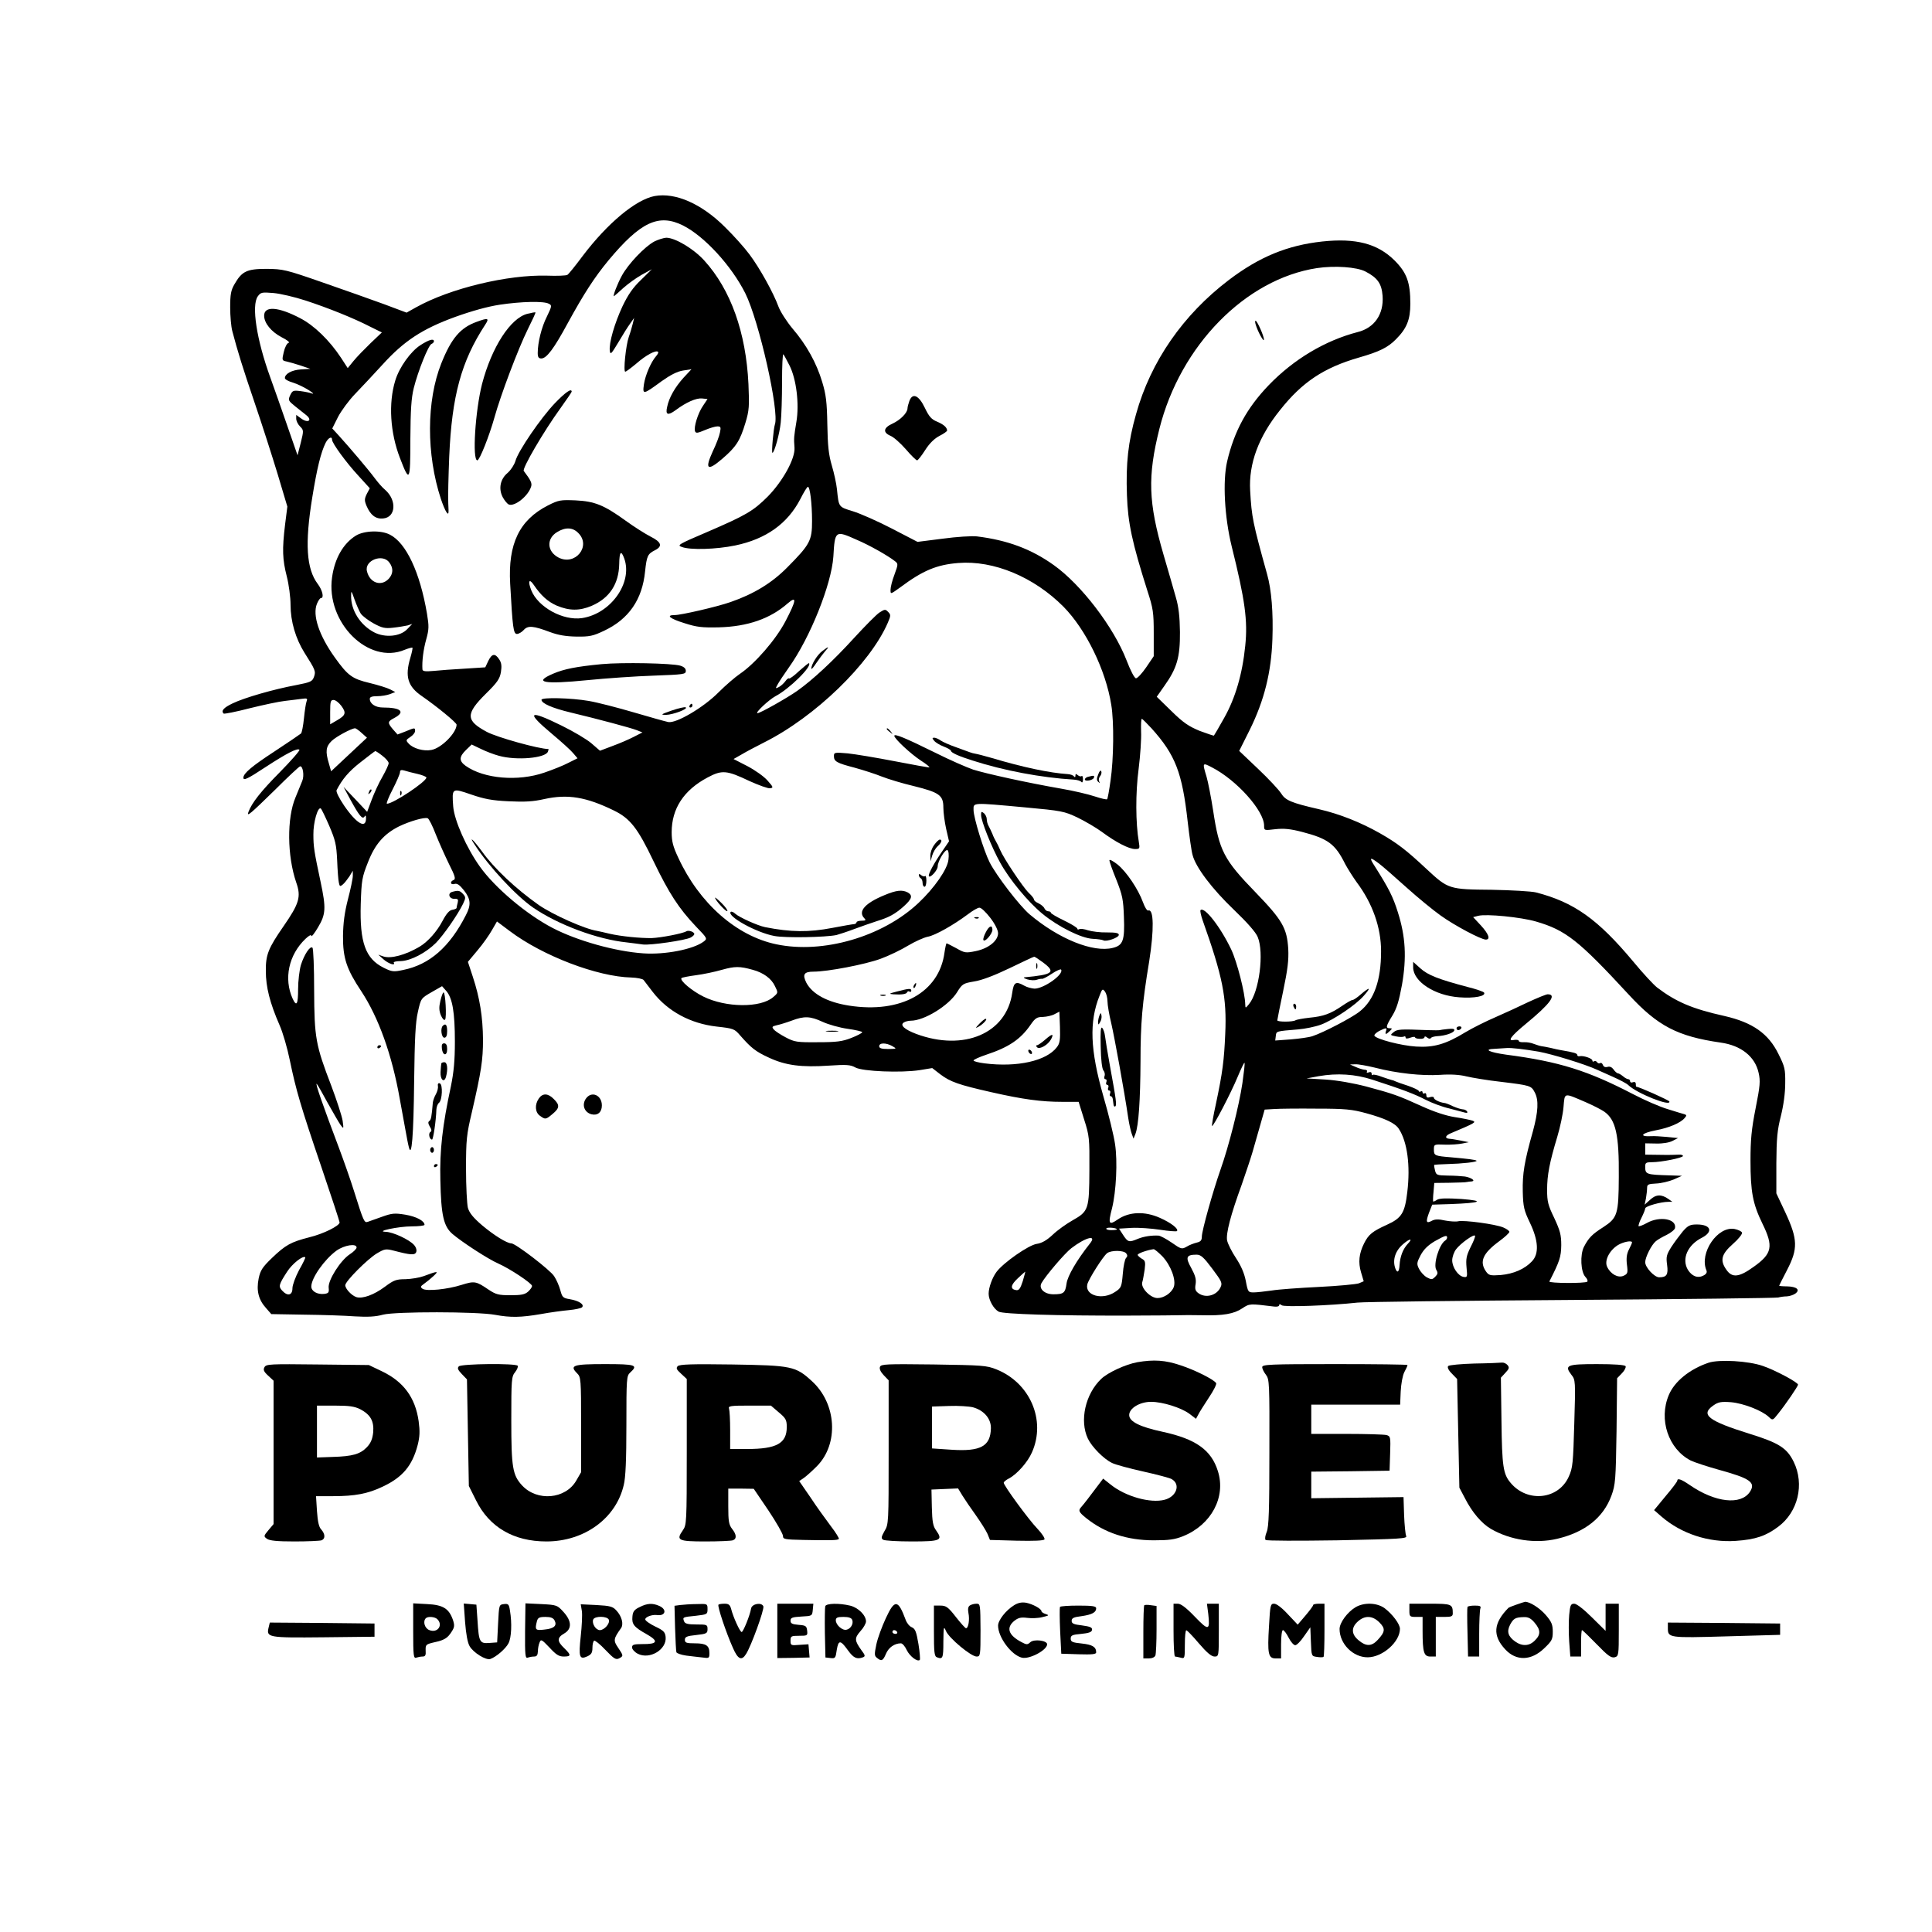 <?xml version="1.0" standalone="no"?>
<!DOCTYPE svg PUBLIC "-//W3C//DTD SVG 20010904//EN"
 "http://www.w3.org/TR/2001/REC-SVG-20010904/DTD/svg10.dtd">
<svg version="1.0" xmlns="http://www.w3.org/2000/svg"
 width="1024pt" height="1024pt" viewBox="0 0 1024 1024"
 preserveAspectRatio="xMidYMid meet">

<g transform="translate(0,1024) scale(0.1,-0.1)"
fill="#000000" stroke="none">
<path d="M3470 9201 c-101 -19 -251 -145 -382 -318 -38 -51 -74 -96 -81 -100
-7 -4 -55 -6 -107 -4 -209 6 -514 -67 -695 -168 l-50 -28 -120 45 c-66 24
-212 76 -325 115 -195 68 -209 71 -297 72 -105 0 -131 -13 -170 -81 -19 -32
-23 -55 -23 -123 0 -46 5 -102 11 -125 28 -107 56 -197 119 -382 38 -111 92
-280 121 -375 l52 -174 -12 -95 c-16 -132 -14 -185 9 -275 11 -43 20 -111 20
-151 0 -88 27 -179 74 -254 57 -90 61 -98 50 -128 -9 -24 -17 -28 -94 -43
-119 -22 -275 -67 -337 -97 -48 -23 -62 -39 -48 -54 3 -3 65 9 138 28 73 18
157 36 187 39 30 4 70 8 89 11 29 4 32 2 26 -13 -4 -10 -10 -51 -14 -90 -4
-40 -11 -77 -16 -81 -6 -5 -69 -48 -142 -96 -118 -77 -163 -115 -163 -138 0
-17 23 -6 117 56 112 73 170 103 180 92 4 -3 -43 -57 -104 -119 -101 -102
-148 -162 -166 -210 -11 -29 8 -13 141 117 67 67 126 122 132 124 15 5 24 -49
12 -77 -6 -14 -22 -54 -36 -88 -46 -109 -44 -310 4 -450 27 -76 16 -112 -67
-232 -81 -117 -95 -151 -94 -238 0 -84 21 -168 73 -287 17 -38 41 -121 54
-185 33 -159 57 -242 168 -568 53 -156 96 -287 96 -292 0 -18 -86 -61 -161
-79 -97 -25 -125 -40 -197 -109 -51 -49 -62 -66 -71 -109 -13 -64 -1 -113 39
-157 l28 -32 174 -3 c95 -1 216 -5 268 -9 69 -4 111 -2 150 9 66 17 498 17
595 -1 81 -15 136 -14 241 4 49 9 116 18 149 21 33 3 65 10 70 15 14 15 -17
35 -65 43 -36 6 -40 10 -50 47 -6 23 -21 57 -33 75 -21 33 -205 174 -227 174
-23 0 -91 42 -154 95 -48 41 -68 66 -76 93 -5 20 -10 114 -10 207 0 154 3 182
31 300 50 217 59 276 59 385 -1 120 -17 221 -54 333 l-26 79 51 61 c29 34 63
83 77 108 l26 45 68 -51 c174 -131 464 -242 644 -246 30 -1 60 -7 65 -13 5 -6
27 -35 49 -64 79 -102 199 -167 338 -183 90 -10 95 -12 125 -47 58 -66 81 -85
153 -118 88 -41 172 -52 318 -42 92 6 113 5 140 -10 39 -21 242 -29 340 -14
l67 11 44 -34 c52 -39 97 -55 270 -94 167 -38 265 -51 374 -51 l88 0 29 -93
c28 -87 29 -101 28 -267 -1 -210 -4 -220 -89 -268 -32 -18 -80 -52 -105 -76
-32 -30 -58 -45 -86 -49 -43 -7 -174 -98 -212 -148 -22 -29 -42 -83 -42 -116
0 -33 26 -80 53 -95 23 -13 310 -22 682 -21 192 1 233 1 270 2 22 1 78 1 125
0 113 -3 171 7 215 37 38 25 38 25 168 9 15 -2 27 1 27 7 0 7 4 7 13 0 12 -11
256 -2 402 14 33 4 544 10 1135 14 591 4 1084 10 1095 13 11 3 32 6 46 6 14 1
34 7 45 15 27 20 7 37 -45 38 -22 0 -41 2 -41 3 0 2 19 40 42 84 58 112 57
162 -9 304 l-48 102 0 160 c1 133 5 175 24 250 14 56 23 121 23 173 1 75 -2
88 -36 156 -53 108 -137 167 -286 201 -171 38 -257 75 -357 151 -18 14 -75 75
-126 137 -188 225 -314 315 -516 367 -24 6 -130 12 -235 14 -226 2 -230 3
-345 110 -108 101 -155 137 -246 189 -102 58 -215 103 -324 128 -148 34 -178
47 -201 84 -12 19 -66 77 -121 129 l-101 96 56 112 c77 156 114 305 120 481 5
139 -5 262 -28 343 -76 274 -82 302 -90 444 -8 142 44 284 158 426 118 149
232 225 419 279 108 31 153 53 196 97 57 57 76 104 76 188 0 114 -19 165 -84
230 -90 89 -205 119 -383 100 -184 -20 -333 -81 -495 -204 -242 -184 -414
-431 -492 -712 -42 -148 -54 -260 -48 -429 5 -148 28 -252 108 -505 31 -95 34
-116 34 -227 l0 -121 -40 -59 c-22 -32 -46 -58 -54 -58 -8 0 -29 40 -50 95
-68 176 -241 402 -386 505 -119 85 -245 132 -407 152 -26 3 -108 -2 -181 -12
l-134 -17 -135 70 c-75 39 -168 80 -207 92 -78 24 -75 21 -85 117 -3 29 -15
85 -27 125 -17 58 -22 104 -24 218 -2 119 -7 159 -27 225 -30 101 -84 198
-157 283 -31 37 -65 90 -75 117 -27 74 -101 207 -154 277 -25 34 -83 99 -129
144 -124 124 -263 185 -373 165z m150 -156 c113 -57 256 -212 330 -359 73
-146 182 -629 157 -696 -7 -20 -19 -150 -13 -150 10 0 38 100 44 160 4 36 7
133 7 217 0 84 3 149 7 145 4 -4 18 -31 33 -60 36 -72 52 -204 36 -298 -13
-79 -14 -85 -10 -137 4 -58 -62 -177 -141 -258 -78 -78 -116 -100 -325 -190
-150 -64 -158 -69 -131 -78 43 -17 182 -13 283 8 163 34 277 115 345 246 18
36 36 65 40 65 11 0 22 -88 22 -181 0 -104 -10 -124 -131 -246 -82 -83 -177
-141 -301 -184 -71 -25 -262 -69 -296 -69 -49 0 -26 -19 52 -43 65 -21 93 -24
182 -22 153 4 273 46 365 127 50 43 46 16 -12 -95 -52 -99 -162 -225 -242
-279 -25 -17 -76 -61 -112 -97 -80 -81 -225 -166 -267 -158 -15 3 -97 26 -182
51 -85 25 -193 53 -240 61 -93 16 -250 20 -250 6 0 -19 57 -44 153 -67 150
-36 318 -81 352 -94 l30 -12 -47 -24 c-25 -13 -76 -35 -112 -48 l-66 -25 -45
39 c-24 21 -95 63 -158 94 -177 87 -192 74 -51 -44 49 -41 100 -87 112 -102
l23 -27 -48 -24 c-26 -14 -84 -37 -128 -52 -139 -48 -320 -33 -417 36 -36 26
-35 48 2 84 l30 29 48 -23 c26 -13 70 -30 97 -37 94 -26 246 -12 259 22 3 8 4
14 3 14 -50 0 -273 62 -327 91 -112 60 -113 95 -5 202 61 60 74 79 80 115 5
32 3 49 -9 67 -22 34 -39 31 -58 -8 l-16 -34 -109 -7 c-59 -3 -134 -9 -165
-12 -44 -4 -58 -2 -59 8 -3 43 5 106 20 159 15 54 15 70 4 137 -37 218 -110
374 -196 418 -47 25 -137 22 -181 -5 -67 -42 -112 -120 -126 -221 -34 -239
193 -465 385 -384 20 8 39 13 41 11 2 -2 -3 -26 -11 -53 -30 -100 -14 -153 63
-205 78 -54 182 -139 182 -150 0 -43 -81 -125 -134 -134 -41 -8 -97 8 -120 34
-16 17 -15 19 9 35 14 9 25 23 25 31 0 19 -1 19 -51 -2 l-42 -16 -24 27 c-30
35 -29 42 6 60 62 33 37 56 -60 56 -39 0 -69 20 -69 46 0 10 12 14 39 14 22 0
52 5 68 11 l28 11 -27 14 c-15 8 -64 23 -109 34 -92 22 -115 38 -185 136 -83
116 -119 224 -94 284 7 17 16 30 21 30 18 0 8 42 -17 75 -60 80 -69 213 -29
458 25 155 46 240 71 290 14 27 34 37 34 16 0 -18 75 -121 139 -190 l61 -67
-16 -30 c-13 -27 -13 -35 -1 -64 21 -49 49 -70 88 -66 67 6 73 96 11 151 -15
12 -40 41 -57 64 -31 42 -131 160 -190 225 l-34 37 30 60 c17 33 58 89 92 124
34 35 99 105 144 154 114 126 212 190 385 253 89 32 172 55 237 65 114 17 234
20 260 5 17 -8 16 -13 -10 -67 -29 -57 -49 -139 -49 -194 0 -22 5 -29 19 -29
28 0 67 52 140 187 86 157 141 242 216 333 170 204 266 249 395 185z m3617
-244 c64 -33 86 -64 91 -129 7 -97 -43 -170 -132 -192 -173 -45 -339 -144
-472 -282 -115 -120 -182 -242 -220 -404 -24 -104 -14 -294 24 -449 71 -285
86 -395 72 -528 -15 -150 -53 -278 -111 -381 -28 -50 -53 -93 -55 -95 -1 -1
-35 10 -75 25 -58 24 -87 43 -150 105 l-78 76 40 57 c67 94 84 152 83 286 -1
83 -7 134 -22 185 -11 39 -40 140 -65 225 -81 278 -85 415 -22 667 111 442
457 794 835 852 94 14 211 6 257 -18z m-5617 -154 c119 -39 254 -93 343 -139
l61 -30 -60 -57 c-32 -31 -73 -73 -90 -94 l-31 -38 -35 54 c-62 94 -143 172
-216 210 -116 61 -192 67 -192 14 0 -39 37 -85 92 -114 30 -15 46 -28 38 -30
-9 -2 -20 -23 -26 -49 -10 -43 -10 -45 15 -50 14 -3 49 -13 76 -22 l50 -17
-50 -3 c-48 -3 -85 -23 -85 -46 0 -7 19 -17 43 -24 23 -7 60 -25 82 -39 22
-14 31 -22 20 -19 -10 4 -38 10 -62 13 -39 5 -43 3 -55 -22 -12 -26 -10 -29
27 -59 21 -17 48 -38 59 -47 32 -26 10 -43 -25 -19 l-29 21 0 -20 c0 -12 9
-30 20 -41 20 -20 20 -22 4 -87 l-17 -66 -57 164 c-31 90 -71 203 -88 250 -72
199 -100 379 -66 428 16 22 22 23 83 18 36 -3 113 -21 171 -40z m2921 -1268
c68 -29 165 -84 202 -113 18 -14 18 -16 -2 -71 -12 -31 -21 -67 -21 -81 0 -25
0 -24 53 14 118 88 192 119 306 128 188 15 401 -74 558 -232 119 -121 224
-336 253 -520 15 -90 13 -287 -4 -402 -7 -51 -15 -95 -18 -98 -3 -3 -33 4 -66
15 -33 11 -113 30 -178 41 -183 32 -396 79 -466 101 -35 12 -124 51 -198 88
-162 80 -220 104 -220 91 0 -15 88 -97 142 -132 27 -17 46 -33 44 -35 -1 -2
-84 13 -182 32 -98 19 -212 38 -251 42 -69 6 -73 5 -73 -14 0 -29 14 -37 110
-62 47 -13 112 -34 144 -47 33 -13 108 -36 168 -50 137 -34 158 -49 158 -114
0 -27 7 -78 15 -114 l15 -65 -32 -47 c-44 -63 -79 -126 -75 -137 5 -15 47 30
47 51 0 28 40 93 52 86 6 -4 8 -26 5 -50 -5 -51 -75 -151 -159 -230 -190 -179
-506 -271 -753 -219 -212 44 -409 218 -520 459 -28 59 -35 87 -35 135 0 125
64 223 190 290 77 41 101 39 223 -19 49 -22 98 -40 109 -38 18 3 17 6 -14 41
-18 21 -66 55 -106 76 l-74 38 44 25 c23 14 77 42 118 63 270 135 561 417 655
633 17 39 17 44 2 59 -14 15 -18 14 -45 -3 -16 -10 -76 -71 -134 -134 -111
-122 -221 -224 -303 -282 -54 -38 -196 -118 -210 -118 -16 0 60 71 95 90 73
38 195 158 178 175 -2 2 -25 -17 -52 -41 -26 -25 -51 -43 -54 -40 -3 3 -11 -3
-19 -14 -8 -11 -23 -25 -34 -31 -19 -10 -20 -9 -8 12 6 12 33 53 60 91 113
158 226 441 236 588 8 139 10 140 124 89z m-2477 -121 c22 -30 20 -60 -4 -86
-40 -42 -100 -22 -115 40 -15 58 84 96 119 46z m-152 -270 c9 -13 39 -36 68
-52 44 -24 60 -28 103 -23 29 3 63 9 77 12 l25 8 -27 -28 c-37 -39 -117 -46
-174 -17 -75 39 -125 118 -123 196 0 28 2 25 18 -21 10 -28 25 -62 33 -75z
m-103 -489 c27 -37 24 -50 -23 -77 l-36 -21 0 64 c0 56 2 65 18 65 10 0 28
-14 41 -31z m4294 -119 c127 -141 163 -235 192 -495 9 -77 20 -157 26 -177 17
-66 105 -181 219 -290 69 -66 116 -119 126 -144 35 -83 8 -291 -46 -356 -19
-23 -19 -23 -20 -1 -1 59 -43 224 -74 290 -57 120 -143 230 -163 209 -3 -3 2
-27 11 -53 106 -298 129 -410 120 -603 -6 -140 -14 -204 -49 -369 -14 -63 -23
-116 -21 -119 6 -6 101 176 136 261 18 43 34 76 36 74 3 -2 -3 -51 -11 -108
-18 -121 -72 -334 -116 -458 -41 -117 -99 -324 -99 -355 0 -20 -6 -27 -27 -32
-16 -4 -40 -13 -54 -22 -25 -14 -29 -13 -79 22 -29 20 -60 36 -69 37 -37 2
-78 -4 -110 -17 -47 -20 -53 -18 -78 20 l-22 34 67 4 c37 2 105 -3 151 -10 46
-7 86 -10 89 -7 11 11 -31 44 -90 70 -80 36 -163 33 -223 -8 -48 -33 -53 -25
-31 59 22 89 30 248 16 340 -6 43 -34 158 -62 254 -70 245 -76 394 -20 533 14
37 16 38 29 21 7 -10 13 -33 13 -52 0 -19 9 -71 20 -116 17 -74 68 -352 90
-502 5 -33 14 -72 19 -85 l9 -24 10 25 c17 44 26 180 27 385 0 201 9 307 46
530 26 165 25 280 -5 269 -6 -2 -18 16 -28 44 -25 69 -88 163 -136 201 -23 18
-42 28 -42 21 0 -6 16 -52 37 -103 32 -81 37 -105 40 -197 5 -125 -5 -151 -59
-164 -104 -26 -286 47 -441 178 -53 45 -176 205 -212 276 -31 62 -85 237 -85
277 0 40 -12 40 271 14 197 -18 210 -21 280 -54 41 -20 99 -54 129 -76 74 -55
144 -91 176 -91 25 0 26 2 20 38 -17 99 -18 259 -1 387 9 72 15 161 13 198 -1
37 0 67 4 67 3 0 26 -23 51 -50z m-4186 -25 l28 -25 -95 -89 -95 -89 -12 42
c-19 63 -16 89 15 119 24 23 104 66 124 67 4 0 20 -11 35 -25z m110 -121 c18
-14 33 -31 33 -39 0 -8 -15 -40 -33 -72 -19 -32 -44 -87 -57 -122 l-24 -64
-62 66 -63 66 36 -67 c47 -86 64 -107 75 -90 5 9 8 6 8 -9 0 -58 -50 -29 -116
67 -27 40 -44 74 -40 82 30 58 64 99 127 148 41 32 76 59 78 59 2 1 19 -10 38
-25z m4396 -61 c131 -67 277 -230 277 -309 0 -26 0 -26 59 -19 45 5 79 2 141
-14 139 -36 177 -64 230 -171 13 -24 40 -67 60 -95 85 -113 130 -241 130 -367
0 -154 -37 -258 -112 -318 -40 -33 -196 -114 -252 -132 -17 -6 -68 -13 -114
-17 l-83 -6 3 24 c3 26 -1 25 119 35 36 3 90 14 120 25 69 26 186 105 228 154
40 45 32 48 -16 7 -18 -16 -38 -30 -44 -30 -6 0 -30 -14 -55 -31 -61 -42 -99
-56 -173 -63 -36 -4 -69 -10 -75 -14 -15 -9 -96 -9 -96 0 0 4 14 74 31 155 24
115 30 164 27 224 -7 110 -31 152 -173 299 -169 174 -193 221 -225 433 -11 71
-27 153 -35 180 -23 76 -22 76 28 50z m-4210 -35 c26 -6 47 -15 47 -19 0 -22
-176 -139 -209 -139 -5 0 8 34 30 76 21 41 39 82 39 91 0 11 6 14 23 9 12 -4
43 -12 70 -18z m483 -145 c85 -4 129 -2 190 12 123 27 221 11 368 -61 86 -42
126 -93 210 -269 82 -170 133 -249 226 -347 60 -62 60 -63 39 -79 -55 -41
-205 -70 -319 -62 -149 10 -351 67 -480 134 -139 72 -306 213 -386 325 -71 99
-136 245 -142 320 -7 98 -7 98 95 63 70 -24 111 -32 199 -36z m-951 -130 c33
-77 38 -100 42 -183 2 -52 6 -106 9 -118 4 -21 7 -22 21 -10 9 7 24 27 35 43
l18 30 0 -27 c0 -15 -12 -72 -26 -125 -18 -71 -25 -125 -26 -193 -1 -118 19
-177 97 -294 91 -138 163 -337 204 -571 11 -60 25 -137 31 -170 6 -33 13 -71
17 -85 15 -61 25 59 28 345 3 234 7 316 20 372 16 72 17 72 72 104 l56 32 23
-26 c32 -38 45 -112 45 -268 0 -102 -6 -162 -21 -236 -45 -209 -60 -341 -56
-498 4 -187 17 -245 65 -286 52 -44 189 -133 242 -156 61 -27 179 -105 179
-119 0 -6 -9 -19 -21 -30 -17 -15 -36 -19 -93 -19 -64 0 -78 4 -117 30 -66 45
-74 46 -142 25 -75 -24 -186 -35 -207 -21 -13 9 -12 13 8 27 13 9 35 27 50 41
30 28 22 27 -53 -1 -22 -8 -65 -15 -96 -16 -49 0 -62 -5 -109 -40 -58 -43
-118 -65 -151 -55 -25 8 -59 44 -59 63 0 21 119 140 168 169 41 24 47 25 90
14 88 -23 111 -25 118 -7 4 10 -1 26 -12 38 -25 28 -111 68 -149 69 -60 2 67
29 138 29 37 0 67 4 67 8 0 21 -43 44 -102 54 -56 9 -70 8 -123 -11 -33 -12
-67 -24 -76 -27 -18 -6 -22 1 -72 161 -19 61 -56 166 -82 235 -82 217 -127
345 -116 335 5 -5 31 -51 58 -101 28 -50 58 -102 67 -115 18 -24 18 -24 12 21
-4 25 -31 108 -60 185 -83 216 -90 254 -91 507 0 119 -4 221 -9 225 -12 12
-44 -37 -61 -91 -8 -27 -15 -85 -15 -128 0 -81 -8 -96 -29 -51 -48 106 -21
232 68 317 19 18 31 24 31 16 0 -8 16 12 35 44 42 70 44 102 14 243 -34 160
-38 185 -38 250 -1 62 23 148 39 138 4 -2 24 -44 45 -92z m565 -46 c18 -45 50
-116 71 -159 31 -61 35 -77 24 -82 -22 -8 -18 -28 4 -21 14 4 27 -5 50 -34 36
-46 39 -77 10 -132 -86 -169 -193 -262 -332 -290 -51 -11 -60 -10 -104 12 -96
48 -127 134 -121 337 4 127 7 143 38 221 37 96 85 151 165 191 56 27 134 50
152 43 6 -2 26 -41 43 -86z m4999 -154 c20 -15 85 -72 146 -127 60 -54 142
-121 180 -148 75 -54 215 -128 240 -128 26 0 16 29 -26 75 l-41 44 27 7 c44
11 225 -7 305 -30 159 -46 227 -100 493 -388 153 -166 258 -221 487 -254 108
-15 182 -74 201 -160 10 -44 8 -68 -16 -189 -22 -111 -27 -167 -27 -276 0
-166 12 -229 63 -334 60 -122 52 -160 -47 -230 -76 -55 -113 -59 -143 -16 -36
50 -28 83 33 137 30 26 52 54 49 61 -3 7 -20 15 -39 19 -90 17 -188 -127 -150
-218 5 -11 1 -20 -14 -28 -31 -17 -62 -5 -84 30 -34 58 -1 132 75 170 61 32
47 70 -27 70 -36 0 -47 -5 -75 -37 -17 -21 -45 -58 -61 -83 -25 -40 -28 -51
-22 -94 7 -52 -2 -66 -42 -66 -25 0 -74 52 -74 80 0 26 33 92 56 111 9 8 35
23 58 34 22 11 42 27 44 36 9 49 -81 65 -149 27 -21 -12 -41 -19 -44 -17 -2 3
4 23 15 44 11 22 20 44 20 50 0 12 83 35 123 35 l21 0 -21 15 c-37 26 -66 25
-97 -4 l-29 -26 7 34 c3 18 6 43 6 55 0 18 6 21 48 23 26 1 68 11 92 21 l45
20 -60 2 c-132 4 -135 5 -135 48 0 19 5 22 35 22 50 0 165 23 165 33 0 5 -10
8 -22 7 -13 -1 -58 -2 -100 -1 l-78 1 0 30 0 30 58 -1 c35 -1 70 5 87 14 l29
15 -60 6 c-32 3 -68 5 -79 4 -71 -4 -57 16 21 31 70 13 131 39 153 65 11 13
11 16 0 20 -8 2 -48 14 -89 27 -41 12 -124 48 -185 80 -239 124 -389 172 -672
209 -92 13 -123 29 -60 31 17 1 46 3 62 4 26 2 93 -6 170 -19 71 -13 245 -66
310 -96 11 -5 49 -22 85 -38 36 -16 72 -35 80 -43 45 -44 228 -117 218 -87 -3
7 -159 77 -175 78 -2 0 -3 7 -3 15 0 9 -6 12 -15 9 -8 -4 -15 -1 -15 5 0 6 -4
11 -10 11 -5 0 -18 7 -27 15 -10 8 -22 16 -28 16 -5 1 -16 10 -23 21 -9 12
-20 17 -32 13 -11 -3 -20 0 -24 10 -3 9 -10 14 -15 10 -5 -3 -12 -1 -16 5 -4
6 -11 8 -16 5 -5 -4 -9 -2 -9 4 0 11 -47 27 -67 23 -7 -2 -13 1 -13 6 0 9 -16
14 -87 26 -12 2 -36 7 -55 12 -18 4 -40 8 -48 9 -8 1 -26 7 -40 12 -14 6 -37
10 -52 9 -16 -1 -28 2 -28 7 0 5 -11 7 -25 5 -37 -8 -18 19 62 85 128 105 167
157 116 157 -8 0 -54 -19 -102 -41 -47 -23 -126 -59 -176 -81 -49 -21 -119
-56 -156 -78 -106 -65 -170 -83 -264 -77 -79 5 -209 39 -220 57 -3 5 8 16 24
25 37 19 45 19 37 0 -3 -8 -3 -15 0 -15 3 0 12 7 20 15 14 13 14 15 0 15 -23
0 -20 12 14 67 23 38 35 77 51 164 25 144 19 255 -22 384 -26 83 -48 126 -122
243 -32 49 -27 52 22 15z m-2060 -288 c24 -31 41 -65 41 -81 0 -40 -50 -81
-118 -95 -54 -11 -59 -10 -103 15 -26 14 -49 26 -52 26 -2 0 -7 -22 -11 -49
-28 -211 -231 -324 -506 -281 -115 18 -194 61 -226 121 -22 44 -13 59 38 59
75 0 273 38 355 68 44 16 110 48 146 70 37 22 84 43 104 47 40 7 138 63 213
119 25 19 52 35 61 35 9 1 35 -24 58 -54z m279 -236 c70 -52 54 -65 -98 -79
-8 -1 -1 -6 15 -11 17 -5 39 -6 50 -2 11 4 24 6 28 5 5 -1 28 11 52 27 25 17
47 26 49 22 16 -25 -91 -101 -141 -101 -15 1 -39 7 -53 15 -46 26 -57 20 -65
-37 -30 -215 -256 -312 -509 -218 -63 24 -88 47 -65 61 8 5 24 9 36 9 72 0
201 80 245 150 28 45 32 48 91 58 40 6 108 32 187 70 69 33 127 61 131 61 3 1
24 -13 47 -30z m-1539 -39 c57 -15 100 -47 118 -86 18 -36 18 -36 -9 -59 -67
-58 -251 -56 -370 3 -61 30 -127 86 -116 98 3 3 38 10 76 15 39 5 101 18 139
29 68 19 94 19 162 0z m1613 -410 c-55 -73 -210 -108 -384 -86 -32 4 -58 11
-58 15 0 5 30 18 68 31 118 39 181 81 234 158 25 36 34 42 66 42 20 1 48 7 62
15 l25 13 3 -81 c2 -67 0 -86 -16 -107z m-1242 134 c30 -14 90 -31 133 -37 42
-6 77 -14 77 -18 0 -4 -26 -18 -57 -30 -48 -19 -78 -23 -178 -23 -111 -1 -124
1 -171 26 -27 14 -56 33 -63 42 -11 13 -9 16 16 22 15 3 51 14 78 24 68 26
100 24 165 -6z m370 -129 c24 -14 24 -14 -22 -15 -36 0 -48 4 -48 15 0 19 37
19 70 0z m2558 -114 c117 -30 247 -44 344 -38 57 4 104 1 140 -8 29 -7 112
-21 184 -29 156 -19 160 -20 179 -57 21 -40 18 -101 -10 -204 -46 -163 -56
-226 -54 -321 2 -82 7 -100 38 -165 45 -94 49 -164 11 -204 -38 -41 -98 -67
-166 -73 -56 -4 -63 -2 -78 19 -36 52 -17 96 70 160 30 22 54 44 54 50 0 5
-15 16 -32 23 -42 18 -210 40 -239 33 -12 -3 -44 -1 -70 4 -34 8 -54 7 -69 -1
-31 -17 -34 -7 -16 42 l17 43 97 3 c161 6 186 17 58 27 -80 5 -115 4 -129 -4
-10 -7 -20 -11 -21 -9 -1 2 -1 24 2 51 l4 47 82 1 c44 1 86 2 91 4 6 1 17 3
25 3 23 3 -1 20 -35 26 -16 2 -58 5 -91 5 -58 1 -62 3 -68 27 -4 15 -6 28 -4
30 2 1 33 3 68 4 81 2 162 11 156 18 -6 5 -45 10 -136 18 -86 7 -90 9 -90 41
0 28 1 28 58 26 31 -1 73 2 92 6 l35 7 -45 9 c-25 5 -50 9 -57 9 -27 2 -24 17
8 30 126 53 135 58 114 66 -11 4 -54 13 -95 19 -49 8 -109 28 -175 58 -123 56
-151 66 -293 104 -69 18 -154 33 -215 37 l-102 6 65 12 c97 17 193 11 285 -19
157 -51 221 -75 281 -106 33 -17 89 -38 125 -46 35 -9 72 -19 83 -22 12 -3 16
-1 12 6 -4 6 -14 11 -22 11 -8 0 -31 7 -52 16 -20 10 -41 18 -47 18 -25 3 -55
18 -55 27 0 6 -9 7 -20 4 -14 -5 -20 -2 -20 10 0 9 -4 13 -10 10 -5 -3 -10 -1
-10 5 0 6 -4 8 -10 5 -5 -3 -10 -2 -10 2 0 5 -26 17 -57 28 -32 10 -62 21 -68
24 -5 3 -14 6 -20 7 -5 1 -29 9 -52 17 -22 9 -44 13 -47 10 -3 -4 -6 -1 -6 6
0 8 -6 11 -16 7 -8 -3 -12 -2 -9 4 3 6 -2 10 -12 10 -10 1 -31 7 -48 15 l-30
13 28 1 c16 1 63 -8 105 -18z m1117 -183 c39 -17 82 -39 98 -50 61 -43 79
-122 77 -346 -1 -198 -7 -217 -82 -266 -60 -38 -78 -57 -103 -105 -21 -42 -17
-132 8 -159 10 -10 14 -22 10 -25 -9 -10 -206 -9 -201 1 55 108 62 130 63 192
0 55 -6 77 -37 144 -33 68 -38 87 -38 150 0 78 13 145 54 281 15 50 30 120 33
158 7 78 -1 76 118 25z m-1165 -58 c102 -28 155 -53 174 -83 45 -68 62 -195
45 -335 -13 -111 -30 -138 -107 -173 -77 -35 -98 -51 -122 -99 -27 -54 -32
-101 -16 -154 l14 -47 -26 -11 c-15 -5 -110 -14 -212 -19 -102 -5 -214 -13
-250 -19 -36 -5 -79 -10 -95 -10 -29 0 -31 2 -42 61 -8 41 -25 80 -52 121 -22
33 -43 75 -47 93 -7 37 19 136 77 295 20 58 47 137 58 175 11 39 30 105 42
147 l22 77 51 3 c28 2 130 3 226 2 150 0 187 -4 260 -24z m-1320 -616 c0 -2
-14 -4 -31 -4 -16 0 -28 4 -25 9 5 8 56 3 56 -5z m1874 -95 c-22 -45 -25 -62
-21 -107 5 -50 4 -53 -15 -50 -29 4 -61 51 -61 88 0 17 9 43 20 58 24 32 97
84 101 72 2 -5 -9 -32 -24 -61z m-124 52 c0 -6 -5 -13 -10 -16 -32 -20 -65
-128 -47 -156 9 -15 8 -22 -6 -36 -16 -16 -20 -16 -45 -3 -15 9 -33 29 -41 45
-13 26 -12 33 9 73 17 31 39 52 74 73 55 31 66 34 66 20z m-1894 -33 c-68 -86
-118 -171 -123 -211 -7 -50 -15 -57 -70 -57 -47 0 -79 30 -63 59 21 38 123
158 158 185 77 59 139 74 98 24z m1686 0 c-26 -28 -41 -67 -44 -113 -2 -37
-12 -45 -22 -19 -17 45 -1 95 42 131 35 30 52 30 24 1z m1188 7 c0 -4 -7 -20
-16 -37 -12 -23 -15 -46 -11 -80 6 -45 4 -50 -18 -60 -29 -13 -69 9 -87 48
-15 32 11 85 56 114 29 18 76 27 76 15z m-6760 -27 c0 -7 -16 -23 -36 -36 -49
-32 -116 -137 -112 -177 3 -26 -1 -30 -24 -33 -36 -4 -68 14 -68 39 0 45 69
143 133 190 42 30 107 40 107 17z m4271 -47 c45 -48 74 -126 60 -163 -12 -31
-52 -58 -86 -58 -37 0 -89 53 -81 83 4 12 9 43 13 68 5 41 3 48 -16 58 -11 7
-21 16 -21 20 0 8 53 26 84 30 5 1 26 -17 47 -38z m-192 16 c8 -10 7 -17 -1
-25 -6 -6 -14 -44 -17 -84 -6 -68 -8 -74 -40 -95 -67 -46 -162 -20 -148 40 8
29 83 148 105 165 21 16 87 16 101 -1z m456 -81 c50 -67 55 -76 44 -99 -20
-43 -77 -59 -116 -32 -17 12 -21 22 -16 49 4 26 -2 46 -23 85 -32 57 -27 71
28 71 23 0 38 -14 83 -74z m-4840 -8 c-19 -36 -35 -79 -35 -96 0 -38 -26 -44
-55 -12 -20 22 -17 32 27 100 27 42 84 87 96 76 2 -2 -13 -33 -33 -68z m3836
-58 c-13 -40 -20 -50 -35 -48 -33 5 -30 27 9 63 20 19 38 35 39 35 1 0 -5 -23
-13 -50z"/>
<path d="M3468 8960 c-51 -27 -139 -120 -172 -181 -24 -44 -49 -109 -42 -109
1 0 23 19 49 43 26 23 70 55 99 71 l53 29 -58 -57 c-43 -41 -68 -78 -97 -138
-43 -92 -73 -196 -68 -237 3 -23 8 -18 45 44 23 39 51 84 63 100 l21 30 -7
-30 c-4 -16 -13 -48 -21 -70 -16 -45 -30 -185 -19 -185 5 0 31 20 60 44 50 44
103 72 114 61 3 -3 -2 -13 -10 -22 -28 -32 -58 -102 -65 -150 -8 -56 -5 -56
93 16 48 34 83 52 114 57 l45 7 -42 -45 c-45 -50 -77 -105 -87 -155 -10 -42 4
-47 45 -17 56 42 109 65 140 62 l29 -3 -24 -36 c-27 -39 -50 -114 -42 -135 4
-11 14 -10 51 6 26 11 56 20 67 20 18 0 20 -4 14 -32 -3 -18 -20 -63 -38 -100
-44 -96 -29 -108 51 -39 73 63 93 94 122 190 20 66 21 88 16 205 -13 274 -94
501 -234 655 -57 63 -155 121 -202 121 -14 -1 -43 -10 -63 -20z"/>
<path d="M2796 8577 c-90 -22 -190 -177 -241 -372 -36 -141 -53 -405 -25 -405
12 0 64 132 90 225 33 120 127 368 177 469 24 48 43 89 41 90 -2 2 -21 -2 -42
-7z"/>
<path d="M2526 8534 c-86 -31 -134 -87 -187 -220 -79 -198 -80 -482 -2 -719 9
-27 22 -59 29 -69 12 -17 13 -11 10 45 -2 35 1 147 5 249 14 322 64 505 190
698 24 36 17 39 -45 16z"/>
<path d="M2229 8411 c-52 -33 -113 -118 -134 -188 -37 -120 -27 -277 25 -411
51 -133 55 -126 55 101 1 156 5 217 18 270 23 92 78 228 94 234 7 3 13 9 13
14 0 16 -26 9 -71 -20z"/>
<path d="M2942 8104 c-75 -78 -196 -255 -210 -307 -6 -20 -24 -48 -41 -63 -40
-33 -50 -85 -26 -130 10 -18 24 -35 32 -38 31 -12 103 45 118 95 6 18 -2 34
-39 83 -9 13 105 209 195 333 32 45 59 84 59 87 0 20 -33 -3 -88 -60z"/>
<path d="M2904 7561 c-151 -77 -212 -203 -200 -415 13 -234 17 -266 36 -266 9
0 25 9 36 21 22 25 51 22 139 -11 43 -16 83 -23 140 -24 70 -1 88 3 147 31
131 62 202 165 217 314 9 84 14 93 53 113 41 21 34 43 -24 72 -29 15 -89 53
-133 85 -114 82 -162 102 -265 107 -79 3 -89 2 -146 -27z m161 -146 c70 -69
-16 -176 -105 -130 -61 32 -65 100 -7 135 44 27 83 25 112 -5z m244 -136 c45
-128 -72 -292 -224 -315 -101 -15 -233 58 -269 147 -19 48 -12 66 13 29 37
-55 74 -89 122 -110 67 -28 121 -28 185 -1 95 41 144 116 146 222 1 66 10 75
27 28z"/>
<path d="M3190 6720 c-136 -13 -201 -26 -259 -51 -107 -46 -50 -57 182 -34
100 10 259 21 352 24 159 6 170 7 170 25 0 13 -10 22 -30 28 -45 13 -307 18
-415 8z"/>
<path d="M3655 6500 c-3 -5 -1 -10 4 -10 6 0 11 5 11 10 0 6 -2 10 -4 10 -3 0
-8 -4 -11 -10z"/>
<path d="M3560 6474 c-57 -20 -61 -23 -30 -23 38 1 120 32 104 40 -5 3 -38 -5
-74 -17z"/>
<path d="M6656 8518 c11 -37 43 -94 43 -78 1 18 -36 100 -44 100 -4 0 -3 -10
1 -22z"/>
<path d="M4358 6789 c-26 -19 -58 -71 -58 -93 0 -6 12 7 26 29 15 22 36 50 47
63 25 27 20 28 -15 1z"/>
<path d="M4700 6376 c0 -2 8 -10 18 -17 15 -13 16 -12 3 4 -13 16 -21 21 -21
13z"/>
<path d="M4951 6314 c7 -9 30 -23 51 -31 21 -8 38 -18 38 -22 0 -10 41 -29
115 -52 163 -53 366 -91 535 -101 19 -1 38 -7 42 -13 4 -5 8 1 8 14 0 13 -3
21 -7 18 -3 -4 -12 -2 -20 4 -10 9 -13 8 -13 -2 0 -9 -3 -10 -8 -4 -4 6 -18
11 -32 12 -95 6 -238 36 -405 86 -38 11 -77 21 -85 22 -8 1 -22 5 -30 8 -8 3
-41 15 -74 27 -32 11 -68 27 -80 35 -11 8 -27 15 -34 15 -12 0 -12 -3 -1 -16z"/>
<path d="M5821 6136 c-9 -22 -9 -32 0 -40 9 -8 10 -8 5 2 -4 7 -2 19 4 27 7 8
10 20 7 27 -3 8 -10 1 -16 -16z"/>
<path d="M5768 6123 c-10 -2 -18 -9 -18 -14 0 -13 43 -5 48 9 4 12 0 13 -30 5z"/>
<path d="M4951 5761 c-12 -16 -21 -42 -20 -58 l1 -28 9 31 c5 17 18 39 29 49
21 19 26 35 11 35 -5 0 -19 -13 -30 -29z"/>
<path d="M4870 5602 c0 -6 5 -14 10 -17 6 -3 10 -15 10 -26 0 -10 5 -19 10
-19 6 0 10 14 10 32 0 17 -3 28 -7 25 -3 -4 -12 -2 -20 4 -9 8 -13 8 -13 1z"/>
<path d="M4689 5496 c-105 -43 -144 -87 -107 -124 9 -9 6 -12 -15 -12 -15 0
-27 -4 -27 -8 0 -5 -6 -9 -12 -10 -7 0 -59 -9 -116 -20 -125 -24 -221 -23
-357 4 -39 8 -135 51 -158 71 -9 9 -20 13 -24 10 -22 -23 137 -111 232 -128
58 -11 269 -7 328 5 15 4 58 18 95 32 37 14 90 32 117 41 68 21 99 38 146 80
43 39 48 57 20 73 -29 15 -60 12 -122 -14z"/>
<path d="M3790 5482 c1 -14 59 -77 65 -71 3 4 -10 22 -30 42 -19 19 -35 32
-35 29z"/>
<path d="M5200 5920 c0 -31 55 -169 101 -252 49 -89 147 -208 225 -272 83 -68
205 -129 266 -132 26 -1 51 -5 56 -8 15 -9 82 14 82 29 0 10 -16 13 -63 13
-35 -1 -79 5 -100 11 -20 7 -41 10 -47 6 -5 -3 -10 -2 -10 3 0 5 -31 24 -70
43 -38 18 -70 37 -70 41 0 4 -6 8 -14 8 -8 0 -16 7 -20 15 -3 8 -17 20 -31 27
-14 6 -25 15 -25 21 0 5 -12 21 -28 35 -30 30 -131 180 -151 227 -7 17 -17 37
-22 45 -5 8 -14 26 -19 40 -6 14 -15 33 -20 42 -6 10 -10 26 -10 37 0 10 -7
24 -15 31 -13 10 -15 9 -15 -10z"/>
<path d="M5827 4857 c-4 -10 -7 -26 -7 -35 1 -15 2 -15 11 1 6 10 9 25 7 35
-3 16 -4 15 -11 -1z"/>
<path d="M5834 4692 c1 -68 7 -116 14 -125 7 -8 10 -22 6 -31 -3 -9 -1 -16 5
-16 6 0 8 -7 5 -15 -4 -8 -1 -15 5 -15 6 0 8 -7 5 -15 -4 -8 -1 -15 5 -15 6 0
8 -7 5 -15 -4 -8 -2 -15 3 -15 5 0 10 -7 11 -15 1 -8 3 -22 4 -30 1 -8 5 -12
9 -9 9 5 5 35 -27 209 -13 72 -25 145 -27 163 -2 18 -9 38 -15 44 -8 8 -10
-18 -8 -100z"/>
<path d="M1956 6043 c-6 -14 -5 -15 5 -6 7 7 10 15 7 18 -3 3 -9 -2 -12 -12z"/>
<path d="M6856 4905 c4 -8 8 -15 10 -15 2 0 4 7 4 15 0 8 -4 15 -10 15 -5 0
-7 -7 -4 -15z"/>
<path d="M2121 6034 c0 -11 3 -14 6 -6 3 7 2 16 -1 19 -3 4 -6 -2 -5 -13z"/>
<path d="M2516 5763 c74 -115 219 -271 309 -333 132 -91 341 -169 497 -185 29
-4 68 -8 86 -11 38 -5 226 22 253 37 10 5 19 14 19 18 0 12 -30 22 -42 15 -19
-12 -134 -34 -183 -36 -62 -1 -163 9 -224 23 -25 6 -55 13 -66 15 -66 10 -235
86 -309 137 -122 86 -238 195 -302 285 -45 61 -73 87 -38 35z"/>
<path d="M2334 4935 c-8 -34 -7 -52 3 -77 8 -18 17 -28 22 -22 9 10 2 144 -8
144 -4 0 -11 -20 -17 -45z"/>
<path d="M2347 4803 c-14 -13 -7 -63 8 -63 10 0 15 11 15 35 0 33 -8 43 -23
28z"/>
<path d="M2342 4683 c4 -39 28 -42 28 -4 0 21 -5 31 -16 31 -11 0 -14 -8 -12
-27z"/>
<path d="M2000 4689 c0 -5 5 -7 10 -4 6 3 10 8 10 11 0 2 -4 4 -10 4 -5 0 -10
-5 -10 -11z"/>
<path d="M2339 4603 c-1 -5 -3 -25 -4 -45 -2 -41 19 -60 29 -25 11 41 7 77 -9
77 -8 0 -16 -3 -16 -7z"/>
<path d="M2321 4484 c2 -11 -3 -30 -11 -44 -8 -14 -15 -34 -16 -45 -6 -72 -9
-91 -19 -97 -7 -5 -6 -14 3 -29 10 -16 11 -24 3 -29 -12 -7 -5 -40 9 -40 6 0
21 97 23 160 1 14 7 30 14 35 17 14 21 97 4 103 -8 3 -12 -3 -10 -14z"/>
<path d="M2280 4145 c0 -8 5 -15 10 -15 6 0 10 7 10 15 0 8 -4 15 -10 15 -5 0
-10 -7 -10 -15z"/>
<path d="M2300 4059 c0 -5 5 -7 10 -4 6 3 10 8 10 11 0 2 -4 4 -10 4 -5 0 -10
-5 -10 -11z"/>
<path d="M2397 5513 c-26 -7 -17 -38 12 -37 18 1 21 -3 17 -20 -3 -12 -6 -24
-6 -28 0 -4 -10 -8 -22 -10 -16 -2 -32 -20 -53 -60 -29 -55 -77 -109 -120
-135 -76 -45 -154 -66 -194 -52 l-26 9 28 -25 c26 -23 65 -36 54 -17 -3 4 14
8 38 8 52 2 132 43 186 97 40 41 114 147 143 206 15 32 15 36 0 53 -17 18 -24
20 -57 11z"/>
<path d="M7490 5113 c0 -75 114 -150 245 -159 79 -6 142 6 131 25 -3 5 -43 19
-88 30 -155 41 -210 63 -249 98 l-39 35 0 -29z"/>
<path d="M7720 4790 c0 -5 4 -10 9 -10 6 0 13 5 16 10 3 6 -1 10 -9 10 -9 0
-16 -4 -16 -10z"/>
<path d="M7386 4769 c-19 -15 -18 -16 13 -22 18 -4 37 -4 42 -1 5 3 9 1 9 -5
0 -7 8 -7 25 -1 14 5 25 6 25 2 0 -4 11 -8 25 -8 14 -1 25 3 25 8 0 6 6 6 14
-1 8 -7 17 -8 20 -3 3 5 18 9 33 10 43 2 86 17 91 30 3 9 -7 11 -35 8 -21 -2
-40 -5 -43 -6 -3 -1 -30 -1 -60 0 -151 6 -164 5 -184 -11z"/>
<path d="M5168 5373 c7 -3 16 -2 19 1 4 3 -2 6 -13 5 -11 0 -14 -3 -6 -6z"/>
<path d="M5225 5299 c-9 -17 -15 -35 -13 -41 6 -16 48 32 48 54 0 28 -18 21
-35 -13z"/>
<path d="M4845 5019 c-4 -6 -5 -12 -2 -15 2 -3 7 2 10 11 7 17 1 20 -8 4z"/>
<path d="M4755 4985 c-43 -11 -46 -13 -20 -15 44 -3 70 1 73 11 2 5 8 7 13 3
5 -3 9 0 9 5 0 13 -10 13 -75 -4z"/>
<path d="M4668 4963 c6 -2 18 -2 25 0 6 3 1 5 -13 5 -14 0 -19 -2 -12 -5z"/>
<path d="M5492 5120 c0 -14 2 -19 5 -12 2 6 2 18 0 25 -3 6 -5 1 -5 -13z"/>
<path d="M5190 4813 c-21 -22 -22 -25 -4 -15 24 13 51 42 38 42 -5 0 -20 -12
-34 -27z"/>
<path d="M5540 4730 c-19 -17 -39 -30 -44 -30 -6 0 -5 -5 1 -11 13 -13 58 13
74 43 16 31 6 30 -31 -2z"/>
<path d="M5450 4671 c0 -5 5 -13 10 -16 6 -3 10 -2 10 4 0 5 -4 13 -10 16 -5
3 -10 2 -10 -4z"/>
<path d="M4383 4773 c15 -2 39 -2 55 0 15 2 2 4 -28 4 -30 0 -43 -2 -27 -4z"/>
<path d="M4820 8115 c-5 -14 -10 -32 -10 -39 0 -24 -38 -62 -79 -81 -49 -22
-53 -47 -11 -65 17 -7 53 -39 81 -71 28 -33 55 -59 60 -59 4 0 24 25 43 55 23
36 49 61 76 75 22 11 40 24 40 28 -1 17 -18 32 -53 47 -30 12 -43 27 -65 73
-32 67 -65 82 -82 37z"/>
<path d="M2856 4418 c-23 -33 -20 -74 6 -92 29 -21 31 -20 67 10 37 31 39 47
6 79 -30 31 -59 32 -79 3z"/>
<path d="M3104 4415 c-21 -33 -6 -71 31 -81 33 -8 55 11 55 47 0 56 -57 79
-86 34z"/>
<path d="M6028 3020 c-61 -11 -155 -54 -191 -88 -85 -81 -116 -222 -71 -317
21 -44 84 -108 128 -129 18 -9 92 -29 164 -45 72 -16 140 -34 151 -40 50 -27
28 -93 -36 -110 -75 -20 -208 17 -287 81 l-39 31 -16 -21 c-56 -75 -88 -116
-98 -127 -20 -21 -16 -29 25 -62 96 -77 216 -117 357 -117 81 0 111 4 156 22
149 60 228 207 184 345 -35 112 -117 170 -292 208 -121 26 -178 54 -178 89 0
36 56 70 116 70 61 0 160 -31 204 -64 l34 -26 12 22 c6 13 32 53 56 90 25 37
42 71 39 77 -13 20 -113 70 -190 95 -80 27 -140 31 -228 16z"/>
<path d="M9055 3017 c-100 -34 -180 -99 -210 -171 -55 -130 -2 -286 116 -347
21 -10 88 -32 149 -49 167 -46 197 -67 165 -117 -48 -72 -184 -57 -319 36 -45
31 -66 38 -66 23 0 -5 -28 -42 -62 -82 l-61 -74 39 -34 c105 -91 251 -139 394
-129 104 7 160 26 225 75 105 78 140 225 82 344 -36 73 -77 100 -235 149 -218
68 -260 101 -192 149 27 19 41 22 95 18 66 -6 164 -44 200 -78 20 -19 21 -19
47 14 43 53 108 149 108 157 0 12 -121 77 -186 99 -76 27 -233 36 -289 17z"/>
<path d="M7815 3013 c-71 -2 -134 -8 -139 -13 -6 -6 0 -21 18 -39 l29 -30 6
-288 6 -288 29 -55 c38 -75 89 -135 139 -164 103 -59 235 -79 350 -52 148 35
245 112 288 229 21 58 23 81 27 342 l3 280 26 27 c14 14 22 31 19 37 -5 7 -59
11 -152 11 -160 0 -174 -6 -135 -57 21 -26 22 -32 15 -257 -6 -210 -8 -236
-29 -282 -54 -122 -219 -140 -308 -34 -40 47 -46 86 -49 332 l-3 226 24 26
c20 21 22 28 11 41 -7 8 -20 14 -29 13 -9 -1 -74 -4 -146 -5z"/>
<path d="M1402 2994 c-8 -14 -4 -24 19 -45 l29 -27 0 -380 0 -380 -27 -32
c-26 -31 -26 -33 -8 -46 14 -10 54 -14 146 -14 70 0 134 3 143 6 21 8 20 33
-1 57 -13 13 -19 42 -23 98 l-5 79 91 0 c115 0 183 13 259 49 108 50 160 111
189 223 11 44 12 72 5 125 -18 127 -81 211 -197 266 l-67 32 -272 3 c-251 3
-272 2 -281 -14z m507 -223 c55 -29 74 -63 69 -123 -4 -36 -13 -57 -34 -79
-35 -36 -75 -48 -181 -51 l-83 -3 0 137 0 138 95 0 c75 0 104 -4 134 -19z"/>
<path d="M2432 2998 c-9 -9 -6 -18 16 -41 l27 -28 5 -283 5 -282 38 -76 c70
-142 199 -218 373 -218 201 0 369 122 410 299 10 39 14 135 14 317 0 248 1
262 20 279 44 40 30 45 -135 45 -168 0 -188 -7 -146 -49 20 -20 21 -31 21
-273 l0 -251 -26 -45 c-57 -98 -206 -111 -286 -26 -51 55 -58 95 -58 346 0
214 1 232 20 255 11 14 17 29 14 34 -8 14 -298 11 -312 -3z"/>
<path d="M3592 2999 c-10 -11 -6 -18 18 -40 l30 -28 0 -386 c0 -377 -1 -388
-21 -416 -37 -53 -25 -59 120 -59 71 0 136 3 145 6 22 8 20 31 -4 61 -17 22
-20 41 -20 119 l0 94 68 0 67 -1 78 -115 c42 -63 77 -124 77 -135 0 -17 8 -19
108 -21 146 -3 181 -2 188 5 3 3 -16 34 -43 69 -26 35 -75 102 -107 151 l-60
87 25 17 c13 9 44 37 69 62 117 119 104 331 -26 450 -87 80 -107 84 -424 89
-213 3 -278 1 -288 -9z m536 -245 c37 -31 42 -40 42 -78 0 -86 -54 -116 -209
-116 l-91 0 0 99 c0 55 -3 106 -6 115 -5 14 8 16 108 16 l114 0 42 -36z"/>
<path d="M4664 2995 c-4 -10 3 -26 20 -44 l26 -27 0 -381 c0 -373 0 -383 -22
-418 -17 -31 -19 -38 -7 -46 8 -5 76 -9 152 -9 153 0 166 6 129 58 -17 23 -21
46 -23 123 l-2 94 70 3 71 3 23 -38 c13 -21 45 -68 71 -104 26 -37 54 -81 62
-99 l13 -32 141 -4 c94 -2 143 0 148 7 3 6 -14 32 -38 57 -47 49 -178 228
-178 243 0 5 12 15 28 23 43 23 99 86 122 139 75 170 -11 368 -189 439 -52 21
-75 22 -333 26 -251 3 -279 2 -284 -13z m493 -214 c58 -16 96 -60 95 -111 -2
-95 -54 -124 -207 -114 l-105 7 0 111 0 111 90 3 c49 2 106 -2 127 -7z"/>
<path d="M6690 2994 c0 -9 9 -27 20 -41 18 -24 19 -42 18 -411 0 -308 -3 -394
-14 -421 -8 -19 -11 -38 -6 -43 5 -5 176 -5 381 -2 335 7 371 9 364 23 -4 9
-9 59 -11 111 l-3 95 -245 -3 -244 -3 0 70 0 71 208 2 207 3 3 91 c3 88 2 92
-20 98 -13 3 -107 6 -210 6 l-188 0 0 78 0 77 235 0 236 0 3 70 c2 40 10 84
19 102 10 18 17 34 17 38 0 3 -173 5 -385 5 -345 0 -385 -2 -385 -16z"/>
<path d="M5375 1732 c-44 -27 -85 -80 -85 -108 0 -62 70 -156 126 -170 40 -10
134 40 134 71 0 20 -69 29 -89 11 -15 -14 -20 -14 -46 0 -71 37 -84 77 -38
114 21 16 35 19 67 15 23 -3 59 -2 81 4 35 8 37 10 18 16 -13 4 -23 11 -23 15
0 13 -46 38 -81 45 -24 4 -43 0 -64 -13z"/>
<path d="M8037 1735 c-21 -7 -40 -15 -42 -17 -80 -81 -85 -147 -17 -220 58
-63 138 -61 207 6 40 38 45 47 45 87 0 38 -6 53 -37 89 -32 37 -85 71 -110 70
-4 -1 -25 -7 -46 -15z m97 -96 c32 -38 33 -63 1 -94 -29 -30 -67 -32 -105 -5
-37 27 -45 52 -26 89 18 33 28 39 73 40 23 1 38 -7 57 -30z"/>
<path d="M2190 1595 c0 -130 2 -146 16 -141 9 3 24 6 34 6 14 0 18 7 16 32 -1
31 2 33 44 43 55 12 72 22 94 57 15 23 16 33 7 61 -21 61 -52 81 -137 85 l-74
4 0 -147z m128 63 c32 -32 1 -75 -42 -58 -25 9 -36 46 -19 63 11 11 48 8 61
-5z"/>
<path d="M2465 1643 c5 -63 13 -109 24 -128 20 -35 87 -76 110 -68 31 11 81
54 96 83 16 30 19 107 8 173 -5 34 -9 38 -32 35 -26 -3 -26 -4 -31 -103 l-5
-100 -41 -3 c-52 -4 -56 5 -63 118 l-6 85 -33 3 -34 3 7 -98z"/>
<path d="M2783 1595 c-1 -127 1 -146 14 -141 8 3 23 6 34 6 14 0 19 7 20 28 0
15 4 36 9 47 7 18 11 16 52 -27 35 -38 50 -48 76 -48 40 0 40 8 2 45 -38 36
-38 55 0 77 42 24 41 66 -4 115 -32 35 -35 37 -117 41 l-84 4 -2 -147z m156
57 c15 -28 -2 -44 -53 -49 -49 -6 -52 -2 -40 45 5 18 13 22 45 22 27 0 41 -5
48 -18z"/>
<path d="M3084 1701 c3 -19 0 -80 -6 -134 -12 -110 -7 -125 35 -106 21 10 27
19 27 45 0 18 4 35 9 38 4 3 32 -19 60 -49 45 -47 55 -53 72 -45 24 13 24 14
-5 57 -26 38 -25 47 16 104 14 21 4 62 -25 93 -19 21 -32 25 -106 29 l-83 4 6
-36z m143 -46 c7 -20 -24 -55 -48 -55 -21 0 -43 35 -35 56 8 20 75 19 83 -1z"/>
<path d="M3390 1722 c-28 -13 -36 -24 -38 -50 -4 -41 8 -56 76 -94 65 -37 57
-53 -24 -52 -45 0 -54 -3 -54 -18 0 -9 14 -25 30 -33 63 -33 155 22 148 89 -3
26 -11 34 -55 55 -29 14 -53 31 -53 38 0 13 36 26 61 23 46 -7 56 29 14 48
-36 16 -64 15 -105 -6z"/>
<path d="M3605 1733 l-30 -4 3 -117 c2 -64 5 -122 7 -129 2 -6 25 -14 52 -18
26 -3 65 -8 86 -10 35 -5 37 -4 37 23 0 40 -17 52 -77 52 -45 0 -53 3 -53 19
0 15 10 20 60 25 55 6 60 9 60 31 0 24 -3 25 -59 25 -45 0 -60 4 -65 16 -9 23
-8 23 62 30 60 7 62 8 62 35 0 29 -1 29 -57 27 -32 0 -71 -3 -88 -5z"/>
<path d="M3808 1735 c-7 -7 41 -150 77 -230 26 -60 46 -69 69 -32 27 41 98
237 92 253 -9 23 -60 14 -65 -11 -6 -37 -42 -125 -50 -125 -9 0 -45 79 -56
123 -6 21 -13 27 -34 27 -15 0 -30 -2 -33 -5z"/>
<path d="M4120 1596 l0 -144 85 1 86 2 -3 35 -3 35 -47 -3 c-46 -4 -48 -3 -48
22 0 24 3 26 46 26 44 0 45 1 42 28 -3 24 -7 27 -45 30 -34 3 -43 7 -43 22 0
16 9 19 58 22 56 3 57 3 60 36 l3 32 -95 0 -96 0 0 -144z"/>
<path d="M4374 1727 c-2 -7 -3 -71 -2 -143 l3 -129 27 -3 c25 -3 27 0 33 43 9
54 19 54 60 -3 29 -40 47 -48 79 -36 13 5 12 11 -8 37 -37 52 -38 64 -6 101
17 18 30 42 30 52 0 33 -42 74 -85 84 -59 14 -125 12 -131 -3z m143 -73 c8
-21 -9 -48 -31 -52 -22 -5 -56 26 -56 50 0 14 8 18 40 18 28 0 43 -5 47 -16z"/>
<path d="M4695 1663 c-20 -43 -43 -105 -50 -138 -11 -53 -11 -61 3 -72 24 -20
32 -16 48 22 14 33 45 55 79 55 8 0 22 -16 31 -36 16 -33 57 -64 69 -52 3 3 0
41 -7 84 -11 65 -17 81 -35 89 -13 5 -27 23 -33 40 -40 108 -58 110 -105 8z
m60 -73 c3 -5 -1 -10 -9 -10 -9 0 -16 5 -16 10 0 6 4 10 9 10 6 0 13 -4 16
-10z"/>
<path d="M5141 1731 c-10 -6 -12 -19 -8 -41 7 -34 0 -80 -13 -80 -4 0 -28 27
-54 60 -41 53 -52 60 -82 60 l-34 0 0 -134 c0 -113 2 -135 16 -140 31 -12 34
-5 34 82 1 81 2 85 14 57 16 -38 133 -135 162 -135 20 0 21 4 21 140 -1 135
-1 140 -21 140 -12 0 -27 -4 -35 -9z"/>
<path d="M6065 1732 c-3 -3 -5 -68 -5 -144 l0 -138 29 0 c17 0 31 6 35 16 3 9
6 71 6 139 l0 123 -30 4 c-17 3 -32 2 -35 0z"/>
<path d="M6220 1600 c0 -77 3 -140 8 -140 4 0 17 -3 30 -6 21 -6 22 -4 22 70
0 42 3 76 8 75 4 0 34 -31 67 -70 41 -48 66 -69 82 -69 23 0 23 1 23 140 l0
140 -31 0 -32 0 7 -54 c10 -89 2 -91 -71 -15 -45 47 -74 69 -90 69 l-23 0 0
-140z"/>
<path d="M6726 1622 c-9 -147 -4 -172 35 -172 l29 0 0 75 c0 42 4 75 10 75 5
0 19 -18 30 -40 11 -22 27 -40 35 -40 8 0 29 21 47 48 l33 47 3 -76 c3 -77 3
-77 32 -81 17 -3 32 -2 35 0 3 3 5 68 5 144 l0 138 -30 0 c-16 0 -30 -3 -30
-7 0 -5 -19 -30 -41 -56 l-41 -48 -52 55 c-31 34 -60 56 -73 56 -19 0 -21 -7
-27 -118z"/>
<path d="M7184 1721 c-43 -26 -84 -82 -84 -115 0 -79 72 -151 150 -150 79 1
170 82 170 151 0 25 -40 78 -81 109 -41 30 -110 32 -155 5z m127 -80 c33 -33
31 -50 -9 -93 -32 -35 -62 -35 -101 -2 -39 32 -40 67 -5 99 37 34 78 33 115
-4z"/>
<path d="M7470 1705 c0 -33 2 -35 35 -35 l35 0 0 -74 c0 -114 7 -136 41 -136
l29 0 0 105 0 105 45 0 c38 0 45 3 45 19 0 49 -6 51 -121 51 l-109 0 0 -35z"/>
<path d="M8317 1680 c-3 -33 -3 -96 0 -140 l6 -80 28 0 29 0 0 70 c0 39 2 70
5 70 3 0 38 -34 78 -75 59 -61 76 -73 95 -69 21 6 22 10 22 145 l0 139 -35 0
-35 0 0 -72 0 -72 -73 72 c-43 43 -81 72 -93 72 -19 0 -22 -8 -27 -60z"/>
<path d="M5618 1723 c-2 -5 -2 -62 1 -128 l6 -120 93 -3 c70 -2 92 0 92 10 0
29 -20 41 -76 47 -50 5 -59 9 -59 26 0 17 8 21 55 25 40 4 56 9 58 21 2 13 -9
18 -53 24 -44 5 -55 10 -55 24 0 15 11 20 52 25 56 8 78 20 78 42 0 11 -21 14
-94 14 -52 0 -96 -3 -98 -7z"/>
<path d="M7778 1723 c-2 -5 -2 -65 0 -135 l3 -128 30 0 29 0 0 119 c0 66 3
126 6 135 5 13 -1 16 -29 16 -20 0 -37 -3 -39 -7z"/>
<path d="M1424 1615 c-13 -54 -6 -56 290 -53 l271 3 0 35 0 35 -277 3 -278 2
-6 -25z"/>
<path d="M8840 1611 c0 -52 4 -53 312 -44 l283 8 0 30 0 30 -297 3 -298 2 0
-29z"/>
</g>
</svg>
